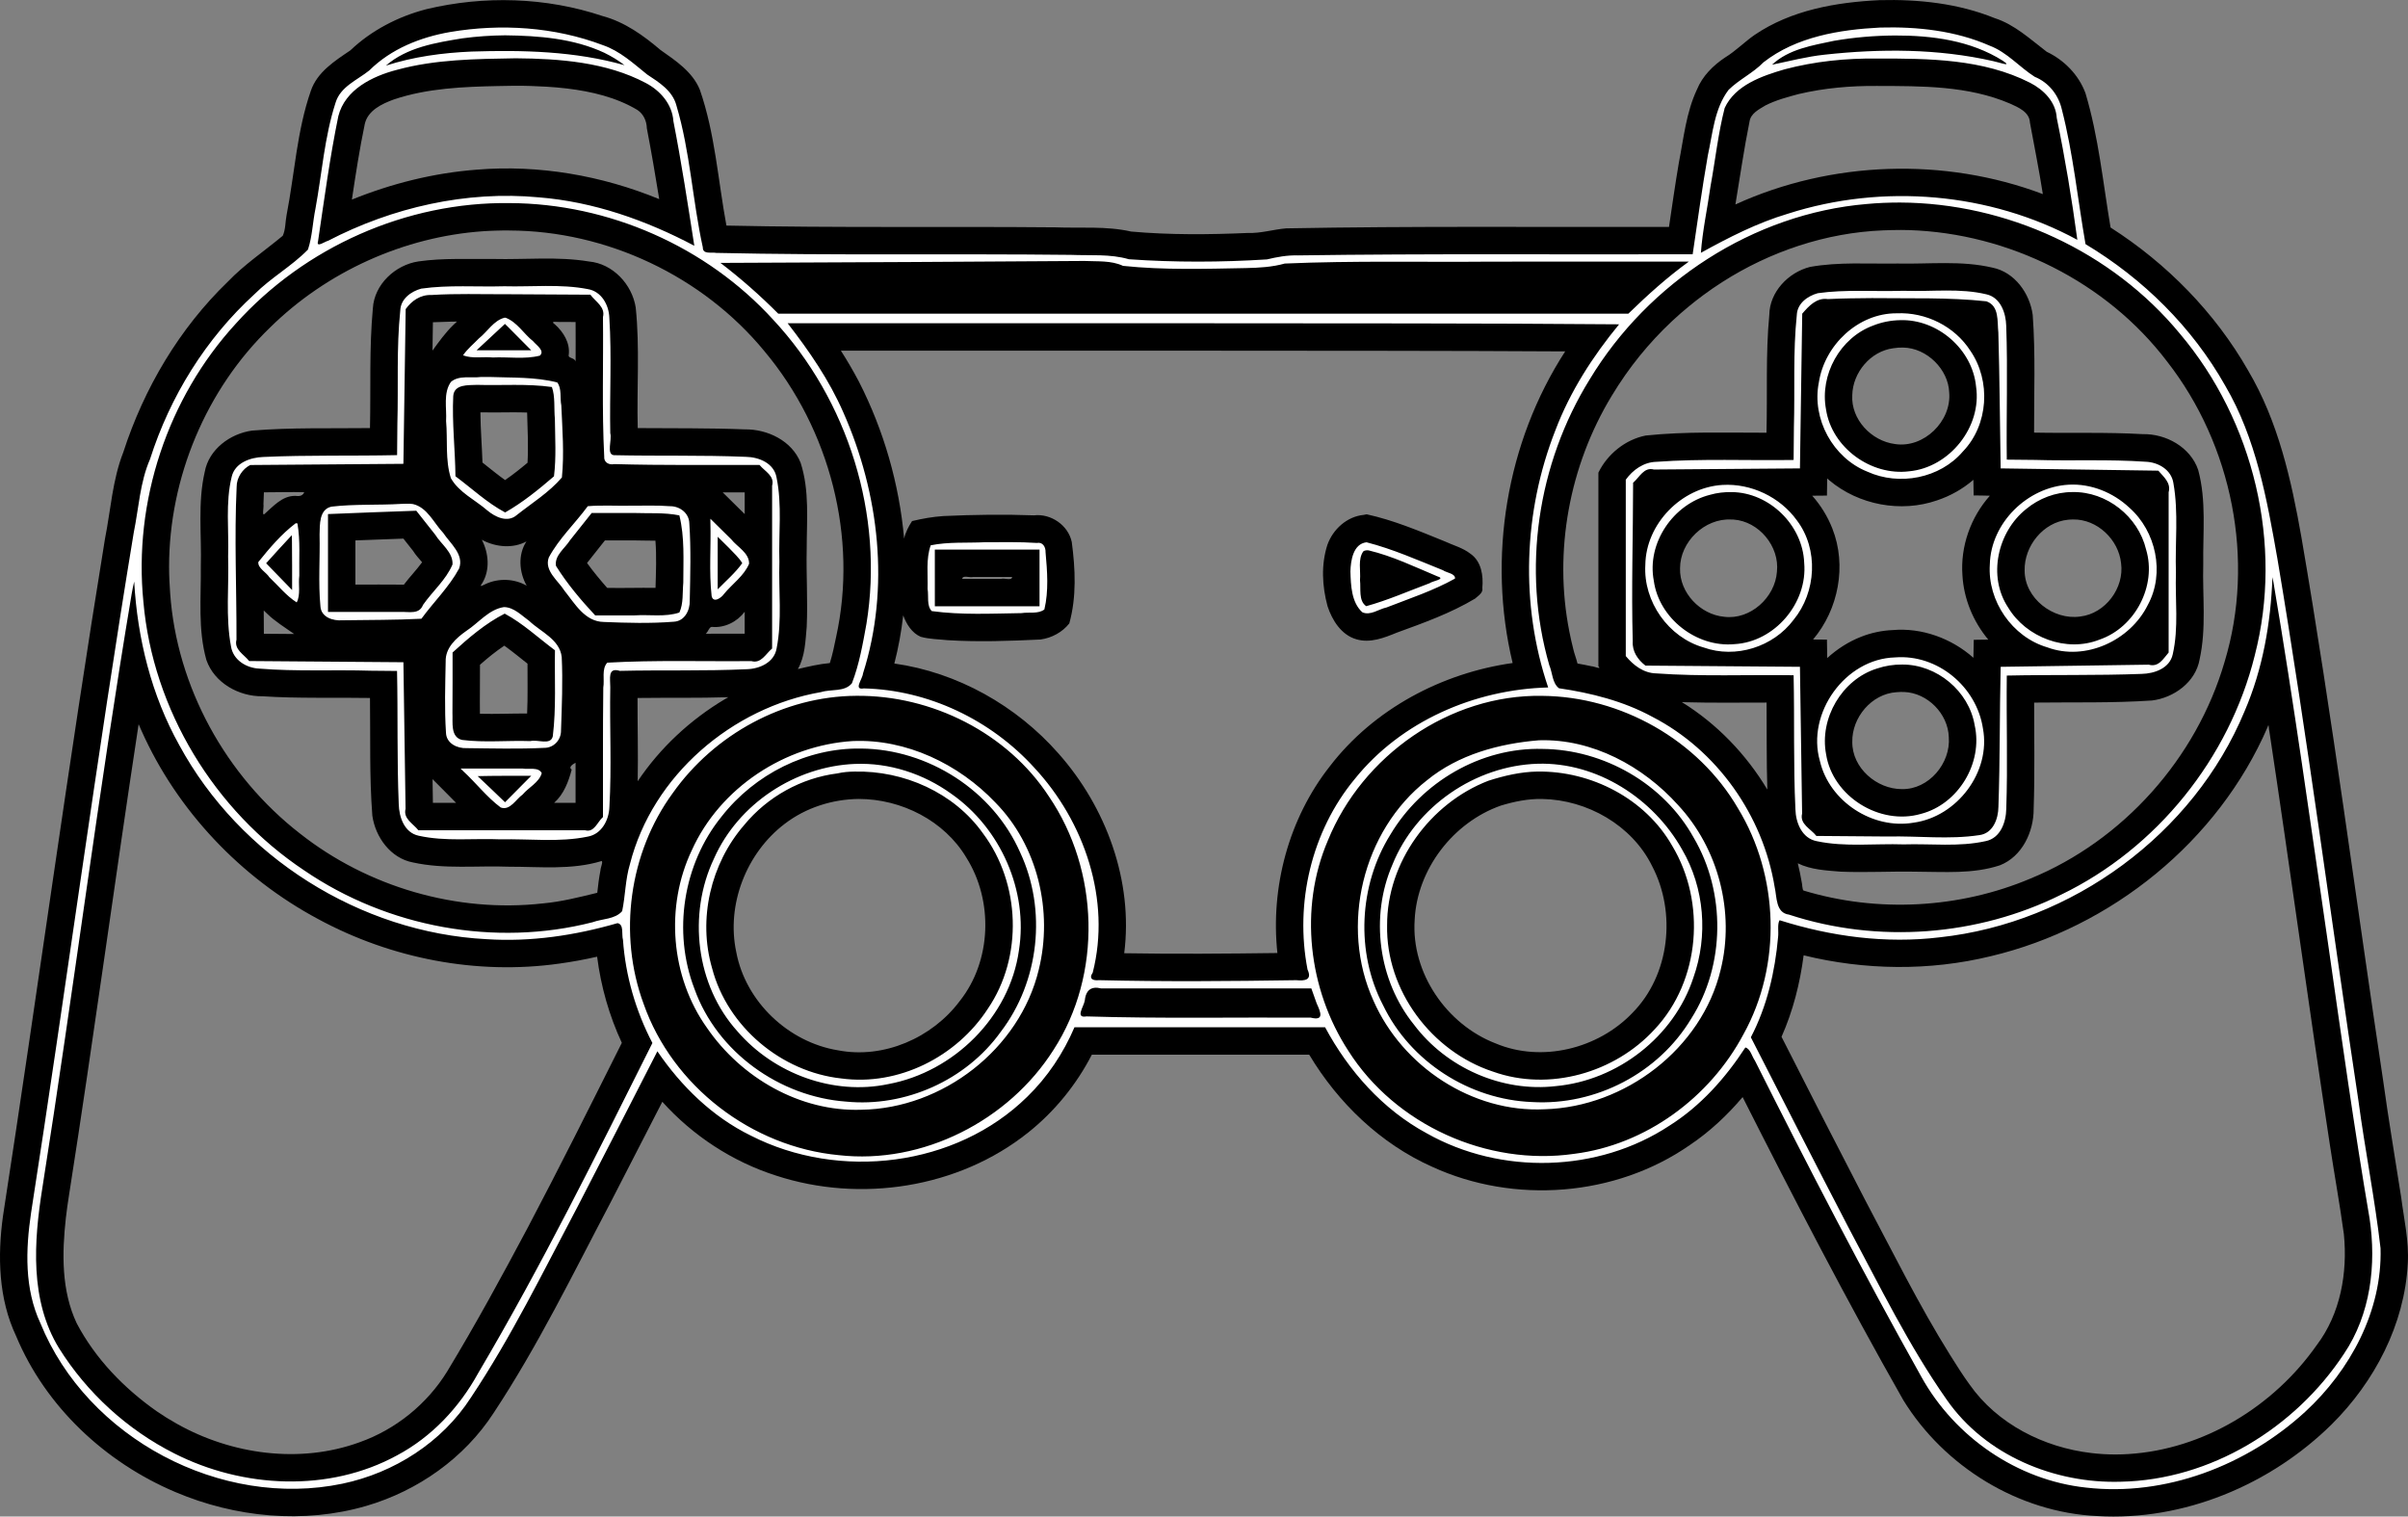 <?xml version="1.0" encoding="UTF-8" standalone="no"?>
<svg
   id="svg"
   width="351.471"
   height="221.357"
   viewBox="0 0 351.471 221.357"
   version="1.1"
   sodipodi:docname="controller.svg"
   inkscape:version="1.1.2 (0a00cf5339, 2022-02-04)"
   xmlns:inkscape="http://www.inkscape.org/namespaces/inkscape"
   xmlns:sodipodi="http://sodipodi.sourceforge.net/DTD/sodipodi-0.dtd"
   xmlns="http://www.w3.org/2000/svg"
   xmlns:svg="http://www.w3.org/2000/svg"
   xmlns:rdf="http://www.w3.org/1999/02/22-rdf-syntax-ns#"
   xmlns:cc="http://creativecommons.org/ns#"
   xmlns:dc="http://purl.org/dc/elements/1.1/">
  <rect x="0" y="0" width="351.471" height="221.357" fill="#808080" stroke="none"/>
  <defs
     id="defs7" />
  <sodipodi:namedview
     pagecolor="#ffffff"
     bordercolor="#666666"
     borderopacity="1"
     objecttolerance="10"
     gridtolerance="10"
     guidetolerance="10"
     inkscape:pageopacity="0"
     inkscape:pageshadow="2"
     inkscape:window-width="1920"
     inkscape:window-height="996"
     id="namedview5"
     showgrid="false"
     inkscape:pagecheckerboard="true"
     inkscape:zoom="2.5355249"
     inkscape:cx="179.64722"
     inkscape:cy="46.341489"
     inkscape:window-x="0"
     inkscape:window-y="0"
     inkscape:window-maximized="1"
     inkscape:current-layer="svgg"
     fit-margin-top="0"
     fit-margin-left="0"
     fit-margin-right="0"
     fit-margin-bottom="0" />
  <g
     id="svgg"
     transform="translate(-14.544,-20.402)">
    <path
       id="path82"
       style="fill:#000000;fill-rule:evenodd;stroke:none"
       d="m 288.908,20.422 c -6.342,0.302 -12.916,1.441 -18.262,5.076 -1.48,1.025 -2.741,2.336 -4.283,3.277 -1.765,1.17 -3.329,2.72 -4.139,4.708 -1.57,3.346 -1.927,7.074 -2.633,10.659 -0.528,3.119 -0.98,6.249 -1.441,9.379 -18.623,0.051 -37.251,-0.136 -55.871,0.213 -1.867,0.155 -3.682,0.737 -5.57,0.671 -5.683,0.245 -11.397,0.299 -17.064,-0.205 -3.629,-0.828 -7.378,-0.469 -11.065,-0.615 -16.002,-0.147 -32.007,0.09 -48.007,-0.256 -1.232,-6.618 -1.657,-13.437 -3.881,-19.832 -1.071,-2.627 -3.529,-4.238 -5.752,-5.808 -2.494,-2.122 -5.238,-4.088 -8.446,-4.946 -8.252,-2.761 -17.286,-3.019 -25.732,-0.998 -4.113,1.071 -8.009,3.087 -11.099,6.023 -2.276,1.536 -4.829,3.161 -5.753,5.902 -2.038,5.849 -2.359,12.088 -3.538,18.128 -0.192,0.995 -0.138,2.106 -0.557,3.016 -2.672,2.226 -5.588,4.173 -8.007,6.694 -7.089,6.838 -12.241,15.554 -15.267,24.901 -1.588,4.045 -1.835,8.43 -2.677,12.656 -5.364,32.884 -9.801,65.922 -14.885,98.837 -0.811,5.859 -0.657,12.079 1.916,17.513 4.293,10.304 13.022,18.452 23.239,22.768 8.726,3.712 18.747,4.693 27.902,2.017 7.494,-2.195 14.276,-6.967 18.547,-13.544 6.496,-9.824 11.651,-20.439 17.131,-30.841 2.506,-4.862 5.009,-9.725 7.501,-14.593 4.464,4.96 10.229,8.736 16.59,10.769 12.306,4.034 26.65,1.841 36.827,-6.294 3.849,-3.072 7.027,-6.975 9.278,-11.354 h 31.725 c 4.213,7.045 10.414,13.006 17.952,16.367 11.945,5.486 26.748,4.375 37.575,-3.155 2.904,-1.944 5.479,-4.354 7.735,-7.017 7.523,14.887 15.201,29.704 23.439,44.209 5.987,9.742 16.847,16.417 28.318,16.943 12.636,0.753 25.253,-4.557 34.208,-13.371 6.267,-6.213 10.661,-14.593 11.12,-23.497 0.195,-3.26 -0.557,-6.468 -0.968,-9.683 -0.881,-5.688 -1.84,-11.293 -2.621,-16.971 -3.979,-26.427 -7.397,-52.943 -11.926,-79.29 -1.479,-8.416 -3.393,-16.959 -7.785,-24.392 -4.84,-8.474 -11.875,-15.631 -20.083,-20.878 -1.105,-6.542 -1.744,-13.211 -3.658,-19.597 -0.977,-2.672 -3.107,-4.837 -5.656,-6.051 -2.402,-1.824 -4.671,-3.976 -7.606,-4.915 -5.299,-2.151 -11.094,-2.766 -16.773,-2.623 z M 92.111,32.955 c 0.821,0.025 1.436,0.057 2.254,0.104 0.851,0.053 1.985,0.144 2.942,0.261 3.566,0.435 7.18,1.273 10.285,3.141 0.891,0.595 1.336,1.621 1.365,2.663 0.662,3.438 1.249,6.889 1.809,10.344 -8.392,-3.447 -17.575,-5.05 -26.635,-4.301 -6.257,0.477 -12.415,2.013 -18.225,4.369 0.552,-3.687 1.118,-7.377 1.88,-11.025 0.439,-1.984 2.493,-2.955 4.234,-3.589 4.899,-1.652 10.161,-1.855 15.234,-1.962 1.619,-0.045 3.237,-0.06 4.856,-0.006 z m 196.4,-0.008 c 6.525,0.019 13.306,-0.045 19.415,2.574 1.213,0.553 2.847,1.228 2.909,2.786 0.642,3.472 1.338,6.935 1.882,10.425 -14.377,-5.423 -30.89,-4.864 -44.871,1.51 0.678,-4.068 1.241,-8.064 2.059,-12.093 0.17,-1.204 1.397,-1.795 2.33,-2.362 1.559,-0.787 3.235,-1.229 4.848,-1.659 3.738,-0.882 7.59,-1.214 11.426,-1.181 z m 4.686,21.041 c 14.537,0.465 28.819,7.554 37.647,19.171 9.524,12.187 12.902,29.041 8.39,43.885 -4.104,14.038 -14.766,26.015 -28.305,31.588 -10.399,4.388 -22.334,5.03 -33.139,1.758 -0.206,-0.12 -0.171,-0.923 -0.286,-1.311 -0.149,-0.896 -0.339,-1.785 -0.554,-2.667 1.931,0.953 4.148,1.044 6.259,1.22 3.676,0.152 7.355,-0.069 11.033,0.005 4.074,0.011 8.282,0.368 12.211,-0.936 3.25,-1.274 4.946,-4.902 4.924,-8.243 0.172,-5.166 0.066,-10.336 0.069,-15.503 5.735,-0.07 11.482,0.079 17.206,-0.308 3.203,-0.395 6.362,-2.681 6.944,-5.989 1.017,-4.568 0.405,-9.27 0.533,-13.901 -0.066,-4.581 0.476,-9.271 -0.735,-13.75 -1.118,-3.329 -4.701,-5.311 -8.104,-5.237 -5.279,-0.302 -10.569,-0.116 -15.853,-0.223 -0.019,-5.725 0.219,-11.466 -0.2,-17.18 -0.423,-3.154 -2.639,-6.252 -5.882,-6.901 -4.539,-1.067 -9.23,-0.495 -13.841,-0.596 -4.261,0.072 -8.567,-0.265 -12.785,0.493 -3.162,0.803 -5.9,3.648 -5.939,7.012 -0.544,5.713 -0.261,11.459 -0.411,17.188 -5.873,0.012 -11.772,-0.205 -17.621,0.409 -2.98,0.585 -5.605,2.72 -6.914,5.418 v 28.267 c 0.569,0.546 -0.681,-0.019 -1.005,-0.007 -0.679,-0.148 -1.362,-0.28 -2.046,-0.401 -0.15,-0.648 -0.489,-1.53 -0.588,-2.006 -0.227,-0.895 -0.462,-1.901 -0.603,-2.67 -2.318,-11.703 3.2e-4,-24.196 6.181,-34.382 0.552,-0.915 1.31,-2.1 2.01,-3.091 2.642,-3.751 5.788,-7.148 9.344,-10.049 0.545,-0.445 1.334,-1.072 2.001,-1.559 0.935,-0.691 1.757,-1.258 2.767,-1.907 7.001,-4.484 15.166,-7.226 23.492,-7.56 0.748,-0.028 1.798,-0.062 2.663,-0.057 0.379,0.007 0.759,0.013 1.138,0.02 z M 88.875,54.047 c 14.202,0.029 28.239,6.655 37.258,17.633 9.529,11.368 13.655,27.184 10.446,41.715 -0.255,1.274 -0.526,2.549 -0.911,3.791 -1.581,0.139 -3.125,0.508 -4.666,0.873 1.057,-1.866 1.098,-4.086 1.289,-6.171 0.173,-3.778 -0.086,-7.558 -0.002,-11.338 -0.002,-4.2 0.432,-8.54 -0.888,-12.6 -1.263,-3.214 -4.849,-4.93 -8.167,-4.875 -5.2,-0.208 -10.405,-0.142 -15.607,-0.186 -0.151,-5.868 0.316,-11.762 -0.296,-17.612 -0.533,-3.379 -3.345,-6.392 -6.826,-6.708 -4.6,-0.758 -9.274,-0.254 -13.909,-0.366 -3.654,0.046 -7.337,-0.164 -10.965,0.355 -3.387,0.503 -6.462,3.348 -6.665,6.858 -0.54,5.809 -0.289,11.648 -0.421,17.472 -5.741,0.074 -11.498,-0.107 -17.224,0.367 -3.181,0.446 -6.282,2.725 -6.891,6.006 -1.049,4.535 -0.445,9.213 -0.574,13.816 0.049,4.554 -0.444,9.223 0.813,13.663 1.159,3.346 4.747,5.337 8.182,5.292 5.225,0.345 10.464,0.154 15.695,0.25 0.08,5.721 -0.097,11.458 0.344,17.166 0.435,3.149 2.68,6.237 5.93,6.841 4.605,1.014 9.345,0.444 14.014,0.622 4.501,-0.009 9.132,0.505 13.507,-0.825 0.282,0.044 -0.153,0.955 -0.154,1.352 -0.208,1.086 -0.356,2.182 -0.467,3.281 -2.636,0.644 -5.276,1.312 -7.94,1.55 -12.552,1.405 -25.554,-2.39 -35.461,-10.206 -10.798,-8.385 -17.987,-21.392 -18.939,-35.069 -0.089,-1.169 -0.158,-2.593 -0.158,-3.863 0.007,-12.983 5.39,-25.897 14.742,-34.926 8.294,-8.161 19.545,-13.261 31.159,-14.056 0.35,-0.018 1.173,-0.073 1.707,-0.081 0.682,-0.028 1.364,-0.024 2.047,-0.023 z m -8.162,13.783 c -1.157,1.126 -2.102,2.442 -3.043,3.748 0.02,-1.38 0.04,-2.76 0.061,-4.141 1.171,-0.021 2.34,-0.099 3.512,-0.098 l -0.529,0.49 z m 17.844,-0.426 c 0.017,1.924 0.011,3.849 0.002,5.773 -0.154,-0.621 -1.173,-0.422 -0.997,-1.02 0.195,-1.716 -0.774,-3.274 -1.998,-4.384 -0.902,-0.621 0.453,-0.315 0.905,-0.38 0.696,0.004 1.392,0.007 2.089,0.011 z m 193.77,3.73 c 3.458,0.049 6.604,3.19 6.721,6.545 0.372,4.193 -3.704,8.191 -7.91,7.537 -3.43,-0.435 -6.447,-3.586 -6.238,-7.132 0.069,-3.304 2.666,-6.422 5.988,-6.851 0.475,-0.083 0.958,-0.106 1.44,-0.1 z M 190.158,71.588 c 17.613,0.02 35.227,-6.24e-4 52.84,0.105 -8.604,13.274 -11.363,30.126 -7.67,45.486 -10.343,1.457 -20.272,6.726 -26.679,15.067 -6.002,7.617 -8.686,17.652 -7.657,27.263 -7.453,0.097 -14.907,0.16 -22.359,0.031 1.337,-10.521 -2.623,-21.3 -9.592,-29.155 -6.138,-6.976 -14.73,-11.829 -23.959,-13.133 0.596,-2.309 1.025,-4.662 1.293,-7.031 0.463,1.27 1.268,2.579 2.555,3.129 1.27,0.353 2.613,0.353 3.922,0.494 4.516,0.278 9.049,0.119 13.562,-0.098 1.626,-0.218 3.204,-1.069 4.205,-2.351 1.073,-3.864 0.883,-7.943 0.36,-11.875 -0.512,-2.456 -3.048,-4.19 -5.519,-3.897 -4.401,-0.162 -8.81,-0.097 -13.208,0.102 -1.547,0.104 -3.076,0.373 -4.582,0.734 -0.519,0.789 -0.954,1.633 -1.162,2.561 -0.713,-7.962 -2.957,-15.796 -6.596,-22.914 -0.814,-1.542 -1.69,-3.051 -2.631,-4.52 z M 89.48,80.584 c 0.668,0.003 1.336,0.007 2.004,0.033 0.069,2.427 0.192,4.886 0.061,7.326 -1.057,0.889 -2.142,1.748 -3.279,2.531 -1.137,-0.802 -2.202,-1.7 -3.299,-2.555 -0.081,-2.443 -0.286,-4.881 -0.303,-7.326 1.605,0.022 3.211,0.005 4.816,-0.01 z m 192.088,9.943 c 4.279,3.583 10.434,4.745 15.712,2.909 1.939,-0.644 3.753,-1.666 5.301,-3.001 0.013,0.76 0.023,1.521 0.035,2.281 0.784,0.016 1.611,0.012 2.369,0.041 -2.803,3.148 -4.317,7.41 -4.004,11.625 0.192,3.427 1.571,6.754 3.77,9.378 -0.706,0.009 -1.411,0.021 -2.117,0.031 -0.017,0.874 -0.033,1.749 -0.051,2.623 -3.187,-2.827 -7.517,-4.42 -11.787,-4.043 -1.492,0.053 -3.188,0.402 -4.65,0.994 -1.809,0.71 -3.465,1.784 -4.902,3.088 -0.015,-0.897 -0.027,-1.794 -0.041,-2.691 -0.676,-0.005 -1.352,-0.012 -2.027,-0.016 3.719,-4.389 4.947,-10.814 2.817,-16.196 -0.687,-1.754 -1.688,-3.385 -2.94,-4.792 0.717,-0.007 1.434,-0.012 2.15,-0.018 0.012,-0.833 0.025,-1.665 0.037,-2.498 0.109,0.094 0.219,0.189 0.328,0.283 z M 58.955,92.25 c -0.277,0.594 -0.754,0.594 -1.34,0.529 -1.897,-0.004 -3.199,1.543 -4.51,2.689 -0.334,0.204 -0.024,-1.084 -0.109,-1.457 0.012,-0.583 0.037,-1.166 0.066,-1.748 1.955,0.005 3.983,-0.071 5.893,-0.014 z m 64.285,0.021 v 3.17 L 120.029,92.271 Z m 90.355,3.285 c -2.452,0.238 -4.501,2.1 -5.307,4.379 -0.933,2.882 -0.764,6.048 0.022,8.944 0.671,2.057 2.015,4.207 4.208,4.833 2.019,0.603 4.055,-0.209 5.906,-0.966 3.902,-1.419 7.854,-2.835 11.428,-4.972 0.466,-0.438 1.202,-0.828 1.053,-1.565 0.165,-1.782 -0.14,-3.86 -1.711,-4.963 -1.165,-0.909 -2.551,-1.247 -3.831,-1.846 -3.708,-1.504 -7.418,-3.075 -11.343,-3.928 -0.142,0.028 -0.284,0.056 -0.426,0.084 z m 103.553,0.67 c 3.507,-0.053 6.629,2.937 6.987,6.382 0.497,3.623 -2.302,7.36 -5.961,7.784 -3.927,0.57 -8.128,-2.653 -8.116,-6.725 -0.076,-3.572 2.728,-7.059 6.35,-7.404 0.246,-0.034 0.493,-0.028 0.74,-0.037 z m -49.584,0.014 c 3.713,0.252 6.751,3.924 6.339,7.62 -0.268,3.752 -3.884,7.055 -7.7,6.571 -3.492,-0.325 -6.533,-3.506 -6.441,-7.063 -0.006,-3.875 3.583,-7.34 7.47,-7.135 l 0.332,0.006 z M 74.838,100.811 c 0.371,0.604 0.861,1.12 1.316,1.66 -0.824,1.139 -1.816,2.143 -2.658,3.268 -2.359,-0.023 -4.719,-0.01 -7.078,-0.012 v -6.445 c 2.334,-0.094 4.669,-0.178 7.004,-0.262 0.472,0.597 0.944,1.194 1.416,1.791 z m 10.199,-1.535 c 1.944,0.99 4.382,1.216 6.346,0.158 -1.27,1.929 -1.067,4.504 0.037,6.459 -1.814,-1.038 -4.077,-1.126 -5.975,-0.256 -0.499,0.227 -1.027,0.583 -0.513,-0.117 1.163,-1.919 0.945,-4.4 -0.065,-6.336 l 0.088,0.048 z m 21.846,0.002 c 1.109,0.034 2.219,0.021 3.328,0.045 0.18,2.292 0.076,4.594 0.014,6.889 -2.351,-0.038 -4.719,0.049 -7.059,0 -1.025,-1.173 -2.026,-2.368 -2.936,-3.633 0.869,-1.102 1.738,-2.202 2.611,-3.301 h 4.041 z m 51.75,5.342 h 3.641 c -0.038,0.587 -1.119,0.132 -1.6,0.275 h -5.681 c 0.038,-0.587 1.119,-0.132 1.6,-0.275 z m -105.092,5.365 c 1.18,1.153 2.606,2.002 3.941,2.957 -1.475,-0.012 -2.949,-0.023 -4.424,-0.035 -0.007,-1.134 -0.014,-2.268 -0.021,-3.402 0.168,0.16 0.336,0.32 0.504,0.48 z m 69.699,2.918 c -1.894,0.013 -3.788,0.004 -5.682,0.002 0.345,-0.266 0.468,-0.944 0.861,-1.004 1.86,0.202 3.708,-0.731 4.82,-2.203 v 3.205 z m -34.824,1.932 c 1.066,0.78 2.085,1.621 3.123,2.438 -0.015,2.425 0.06,4.852 -0.057,7.275 -2.296,-0.007 -4.593,0.097 -6.889,0.039 -0.032,-2.384 0.025,-4.768 0.008,-7.152 1.125,-0.998 2.296,-1.95 3.547,-2.787 0.089,0.062 0.178,0.125 0.268,0.188 z m 204.072,6.572 c 3.41,0.145 6.39,3.171 6.502,6.582 0.308,3.811 -2.923,7.675 -6.843,7.595 -3.675,0.014 -7.28,-3.092 -7.243,-6.88 -0.075,-3.57 2.821,-7.033 6.449,-7.266 0.377,-0.034 0.756,-0.043 1.135,-0.031 z m -172.176,1.07 c -5.031,3 -9.426,7.088 -12.691,11.957 0.078,-4.051 -0.031,-8.102 -0.023,-12.152 4.416,-0.058 8.834,0.027 13.248,-0.111 -0.178,0.102 -0.355,0.204 -0.533,0.307 z m 140.229,0.426 c 3.95,0.109 7.901,0.046 11.852,0.049 0.04,4.232 -0.026,8.466 0.111,12.697 -3.088,-5.149 -7.369,-9.605 -12.484,-12.766 0.174,0.007 0.348,0.013 0.521,0.019 z m -225.367,4.111 c 5.223,11.722 14.518,21.508 25.821,27.546 10.659,5.771 23.15,8.19 35.175,6.494 1.857,-0.252 3.702,-0.594 5.529,-1.009 0.552,4.344 1.762,8.602 3.607,12.574 -4.506,8.998 -9.038,18.068 -13.709,26.93 -3.77,7.099 -7.622,14.162 -11.785,21.039 -2.936,4.767 -7.52,8.469 -12.798,10.336 -8.705,3.168 -18.658,1.797 -26.647,-2.697 -1.053,-0.588 -2.045,-1.209 -2.967,-1.844 -4.752,-3.342 -8.932,-7.649 -11.651,-12.813 -2.264,-4.789 -2.162,-10.264 -1.589,-15.414 0.119,-1.001 0.282,-2.261 0.465,-3.356 3.592,-22.873 6.661,-45.809 10.152,-68.691 0.132,0.302 0.264,0.604 0.396,0.906 z m 310.592,0.045 c 3.042,20.119 5.763,40.273 8.838,60.389 0.658,4.369 1.455,8.719 2.05,13.096 0.562,5.627 -0.492,11.63 -3.972,16.211 -6.261,8.926 -16.495,15.204 -27.465,15.885 -0.658,0.041 -1.114,0.056 -1.818,0.061 -1.209,0.01 -2.527,-0.076 -3.603,-0.208 -6.921,-0.81 -13.731,-4.228 -17.784,-10.016 -0.93,-1.269 -1.924,-2.844 -2.823,-4.278 -4.602,-7.358 -8.436,-15.156 -12.502,-22.814 -4.066,-7.865 -8.122,-15.757 -12.113,-23.647 1.679,-3.77 2.696,-7.81 3.229,-11.895 8.921,2.188 18.362,2.307 27.298,0.133 17.631,-4.176 33.21,-16.774 40.431,-33.464 0.189,-0.714 0.152,0.416 0.234,0.548 z M 98.553,137.586 h -3.123 c 1.405,-1.26 2.093,-3.077 2.561,-4.859 -0.638,-0.41 0.498,-0.949 0.561,-0.986 6.4e-4,1.948 0.001,3.897 0.002,5.845 z m -19.33,-1.906 c 0.629,0.636 1.261,1.269 1.889,1.906 h -3.383 c -0.017,-1.152 -0.034,-2.305 -0.051,-3.457 0.515,0.517 1.03,1.034 1.545,1.551 z m 60.668,1.34 c 6.213,-1.4e-4 12.491,3.165 15.706,8.57 3.962,6.298 3.691,15.066 -0.972,20.933 -4.016,5.372 -11.096,8.478 -17.759,7.188 -7.238,-1.173 -13.504,-7.094 -14.856,-14.338 -1.477,-6.917 1.465,-14.464 7.074,-18.724 3.073,-2.357 6.951,-3.591 10.808,-3.629 z m 99.779,0.004 c 6.544,0.124 13.074,3.828 16.006,9.773 3.582,6.811 2.604,15.949 -2.889,21.477 -4.987,5.212 -13.211,7.262 -19.937,4.431 -7.157,-2.756 -12.345,-10.293 -11.823,-18.027 0.353,-7.4 5.622,-14.235 12.574,-16.686 1.965,-0.599 4.007,-1.015 6.07,-0.968 z"
       sodipodi:nodetypes="cccccccccccccccccccccccccccccccccccccccccccccccccsccccccccccssccccccccccccccccccccccccccccccccccccccccccccccccccccccccccccccccccccccccccccccccccccccsccccscccccccsccccsscccccccccccccccccccccccccccccccccccccccccccccccccsccccssccccscccccccccssccccccscccccsccccccccccccccccccccccccccccccccccccccccccccccccccsccccssscccsscccccccccccccccccccccscccccccccccccssccccscscccsscccccccccccccc" />
    <path
       id="path0"
       style="fill:#ffffff;fill-rule:evenodd;stroke:none"
       d="m 288.98,24.422 c -5.931,0.302 -12.246,1.331 -17.045,5.082 -1.515,1.56 -3.549,2.497 -5.088,4.014 -2.077,2.737 -2.317,6.351 -3.033,9.602 -0.836,4.783 -1.499,9.594 -2.209,14.396 -19.214,0.061 -38.432,-0.115 -57.645,0.166 -1.544,-0.045 -3.031,0.234 -4.488,0.584 -6.707,0.425 -13.457,0.447 -20.162,-0.023 -2.725,-0.801 -5.642,-0.517 -8.463,-0.639 -17.254,-0.195 -34.514,0.1 -51.766,-0.287 -0.694,-0.141 -1.973,0.267 -1.955,-0.812 -1.509,-6.852 -1.841,-13.957 -3.85,-20.697 -0.564,-2.169 -2.532,-3.383 -4.277,-4.533 -2.018,-1.622 -3.961,-3.428 -6.463,-4.283 -7.06,-2.674 -14.89,-3.168 -22.309,-1.912 -4.332,0.756 -8.606,2.461 -11.773,5.6 -1.766,1.426 -4.229,2.355 -4.938,4.736 -1.616,5.004 -1.982,10.308 -2.93,15.461 -0.405,1.968 -0.461,4.076 -1.094,5.959 -2.37,2.428 -5.406,4.1 -7.805,6.51 -7.109,6.49 -12.329,14.923 -15.246,24.084 -1.473,3.377 -1.64,7.127 -2.373,10.701 -5.453,33.039 -9.836,66.243 -14.992,99.326 -0.793,5.363 -0.978,11.064 1.369,16.092 6.827,16.782 26.367,27.118 44.082,23.418 7.549,-1.579 14.539,-6.036 18.744,-12.561 5.909,-8.853 10.582,-18.452 15.561,-27.844 3.913,-7.557 7.786,-15.135 11.664,-22.709 3.483,5.114 8.048,9.578 13.646,12.312 12.88,6.573 29.912,4.577 40.33,-5.666 2.962,-2.871 5.282,-6.37 6.904,-10.156 h 36.576 c 3.424,6.369 8.413,12.012 14.824,15.475 10.836,6.12 25.013,5.766 35.428,-1.102 4.545,-2.862 8.184,-6.95 11.092,-11.418 0.739,0.176 0.965,1.33 1.396,1.918 7.794,15.546 15.805,31.01 24.311,46.184 4.87,8.759 13.993,15.06 24,16.135 11.609,1.342 23.463,-3.228 31.986,-11.043 6.598,-6.07 11.286,-14.766 11.018,-23.891 -0.832,-7.222 -2.266,-14.362 -3.232,-21.568 -3.986,-26.355 -7.406,-52.798 -11.822,-79.086 -1.525,-8.665 -3.104,-17.556 -7.617,-25.25 -4.809,-8.538 -12,-15.627 -20.389,-20.66 -1.147,-6.544 -1.798,-13.196 -3.451,-19.639 -0.48,-2.124 -1.923,-3.96 -3.961,-4.783 -2.252,-1.429 -4.023,-3.581 -6.578,-4.543 -4.993,-2.197 -10.57,-2.796 -15.979,-2.648 z M 88.264,25.557 c 4.903,0.061 9.973,0.447 14.477,2.543 1.04,0.512 2.049,1.105 2.961,1.82 -7.238,-2.058 -14.872,-2.231 -22.348,-1.992 -4.226,0.183 -8.449,0.749 -12.482,2.051 3.072,-2.675 7.292,-3.353 11.174,-3.984 2.061,-0.276 4.139,-0.419 6.219,-0.438 z m 202.834,0.025 c 5.46,-0.013 11.081,0.724 15.779,3.688 1.532,1.016 -0.659,0.186 -1.424,0.049 -8.039,-1.827 -16.425,-1.834 -24.592,-0.936 -2.595,0.274 -5.14,0.943 -7.67,1.467 2.427,-2.285 5.904,-2.826 9.041,-3.492 2.918,-0.504 5.893,-0.755 8.865,-0.775 z M 89.807,28.91 c 6.432,0.047 13.254,0.57 18.982,3.6 2.126,1.11 3.876,3.1 4.043,5.578 1.18,6.033 2.105,12.112 3.053,18.186 -7.044,-3.722 -14.708,-6.428 -22.691,-7.066 -10.609,-0.998 -21.364,1.463 -30.781,6.348 -0.378,0.057 -1.761,1.081 -1.449,0.07 0.901,-6.084 1.722,-12.233 2.963,-18.271 0.973,-3.868 4.965,-5.834 8.562,-6.762 5.606,-1.536 11.535,-1.583 17.318,-1.682 z m 198.703,0.037 c 7.541,-0.01 15.48,0.041 22.357,3.543 1.981,1.023 3.747,2.784 3.881,5.131 1.215,5.883 2.201,11.827 3.004,17.787 -12.795,-6.937 -28.391,-8.245 -42.229,-3.818 -4.475,1.334 -8.65,3.466 -12.717,5.713 0.225,-3.148 0.953,-6.518 1.41,-9.744 0.697,-3.794 1.104,-7.662 2.062,-11.396 1.54,-3.334 5.438,-4.68 8.76,-5.646 4.38,-1.159 8.925,-1.626 13.471,-1.568 z m 3.367,21.018 c 15.526,0.067 30.93,7.119 40.852,19.154 10.781,12.752 15.11,30.75 10.914,46.971 -3.719,14.995 -14.316,28.173 -28.262,34.902 -12.185,6.064 -26.762,7.159 -39.701,2.916 -1.98,-0.257 -1.767,-2.557 -2.105,-4.018 -1.705,-10.46 -8.42,-20.003 -17.875,-24.869 -4.201,-2.286 -8.936,-3.475 -13.604,-4.158 -0.998,-0.743 -0.944,-2.276 -1.418,-3.365 -4.032,-13.952 -1.734,-29.405 5.898,-41.721 8.563,-14.169 23.864,-24.203 40.449,-25.6 1.612,-0.152 3.233,-0.211 4.852,-0.213 z m -202.936,0.082 c 14.432,0.056 28.697,6.322 38.445,17.008 10.942,11.736 16.216,28.555 13.621,44.42 -0.531,2.922 -1.043,5.887 -2.117,8.658 -1.062,1.301 -3.027,0.83 -4.494,1.287 -12.994,2.245 -24.626,12.19 -27.904,25.102 -0.679,2.237 -0.664,4.611 -1.137,6.871 -1.035,1.206 -2.916,1.099 -4.318,1.621 -14.251,3.646 -29.946,0.725 -42.072,-7.553 C 45.818,138.72 36.851,123.975 35.475,108.262 34.004,93.604 38.998,78.499 48.947,67.658 59.011,56.46 73.88,49.843 88.941,50.047 Z m 83.861,8.445 c 1.888,0.096 3.922,-0.099 5.658,0.717 5.955,0.626 11.973,0.436 17.953,0.322 1.906,-0.043 3.829,-0.145 5.654,-0.66 10.054,-0.437 20.127,-0.188 30.189,-0.279 l 28.797,-0.01 c -3.157,2.283 -6.049,4.894 -8.838,7.607 H 128.141 c -2.648,-2.657 -5.459,-5.139 -8.441,-7.414 27.548,-0.128 28.664,-0.116 53.104,-0.283 z m -78.533,3.65 c -2.039,0.008 -4.084,0.1 -6.102,0.045 -4.04,0.118 -8.127,-0.225 -12.137,0.344 -1.502,0.412 -2.997,1.494 -3.062,3.189 -0.571,5.477 -0.265,11.01 -0.424,16.51 l -0.041,4.604 c -6.51,0.144 -13.031,-0.031 -19.535,0.27 -1.882,0.07 -4.124,0.835 -4.607,2.887 -0.932,3.799 -0.389,7.771 -0.521,11.643 0.141,4.374 -0.392,8.818 0.424,13.143 0.324,1.97 2.235,3.132 4.113,3.217 5.422,0.444 10.879,0.139 16.314,0.309 1.268,0.012 2.537,0.025 3.805,0.037 0.137,6.476 -0.02,12.961 0.248,19.432 0.05,1.899 0.81,4.177 2.912,4.617 3.917,0.872 7.989,0.355 11.969,0.527 4.219,-0.099 8.518,0.465 12.682,-0.393 2.046,-0.348 3.119,-2.412 3.184,-4.328 0.339,-5.817 0.025,-11.655 0.129,-17.48 0.015,-1.243 -0.433,-2.947 1.4,-2.389 6.161,-0.147 12.331,0.043 18.486,-0.242 1.891,-0.039 4.04,-0.975 4.393,-3.035 0.821,-4.16 0.267,-8.448 0.404,-12.66 -0.131,-4.097 0.418,-8.275 -0.42,-12.316 -0.376,-2.068 -2.57,-2.956 -4.459,-2.988 -6.419,-0.271 -12.853,-0.099 -19.277,-0.242 -1.138,-0.115 -0.242,-2.245 -0.527,-3.205 -0.112,-5.614 0.224,-11.245 -0.137,-16.85 -0.062,-1.881 -1.152,-3.859 -3.148,-4.188 -1.993,-0.387 -4.026,-0.463 -6.064,-0.455 z M 298.596,62.809 c -1.993,0.004 -3.995,0.111 -5.971,0.043 -0.207,8.96e-4 -0.414,0.001 -0.621,0.002 -4.041,0.116 -8.127,-0.222 -12.139,0.344 -1.502,0.417 -2.997,1.496 -3.061,3.193 -0.57,5.417 -0.264,10.889 -0.422,16.328 l -0.043,4.822 c -6.684,0.102 -13.388,-0.213 -20.059,0.271 -1.833,0.047 -3.421,1.187 -4.438,2.609 v 25.744 c 1.125,1.355 2.611,2.493 4.447,2.529 6.669,0.48 13.368,0.169 20.049,0.27 0.145,6.517 -0.047,13.045 0.264,19.555 0.047,1.967 0.952,4.248 3.102,4.662 4.163,0.885 8.475,0.326 12.699,0.471 3.982,-0.125 8.053,0.398 11.973,-0.477 2.158,-0.434 2.973,-2.771 3.002,-4.729 0.222,-6.473 1.5e-4,-12.958 0.076,-19.436 6.561,-0.142 13.131,0.004 19.688,-0.244 1.866,-0.042 4.097,-0.816 4.535,-2.863 0.891,-3.893 0.334,-7.941 0.467,-11.898 -0.144,-4.352 0.398,-8.767 -0.369,-13.076 -0.289,-1.958 -2.211,-3.068 -4.057,-3.131 -5.365,-0.375 -10.759,-0.101 -16.135,-0.264 l -4.129,-0.041 c -0.08,-6.504 0.154,-13.015 -0.082,-19.514 -0.048,-1.884 -0.809,-4.129 -2.861,-4.611 -1.94,-0.469 -3.923,-0.565 -5.916,-0.561 z M 83.092,63.324 c 1.864,0.003 3.73,0.034 5.592,0.025 4.011,0.023 8.022,0.046 12.033,0.068 0.753,1.031 2.21,1.794 1.836,3.256 0.076,6.782 -0.168,13.578 0.182,20.352 -0.077,0.864 0.679,1.283 1.463,1.117 7.068,0.204 14.139,0.104 21.209,0.129 0.777,0.943 2.243,1.599 1.834,3.033 v 23.76 c -0.943,0.777 -1.599,2.243 -3.033,1.834 -7.005,0.07 -14.039,-0.168 -21.027,0.229 -0.854,0.931 -0.379,2.475 -0.582,3.637 -0.075,6.298 -0.034,12.598 -0.045,18.896 -0.835,0.726 -1.269,2.311 -2.621,1.926 H 75.607 c -0.774,-0.98 -2.235,-1.678 -1.867,-3.127 -0.104,-7.131 -0.211,-14.263 -0.314,-21.395 -7.505,-0.054 -15.009,-0.115 -22.514,-0.174 -0.77,-0.978 -2.23,-1.673 -1.85,-3.119 0.023,-7.434 -0.329,-14.881 0.023,-22.309 -0.013,-1.334 0.865,-2.628 1.986,-3.184 7.451,-0.058 14.903,-0.119 22.354,-0.174 0.109,-7.528 0.222,-15.056 0.332,-22.584 0.879,-1.23 2.182,-2.123 3.746,-2.057 1.86,-0.118 3.723,-0.143 5.588,-0.141 z m 204.775,0.59 c 5.531,0.073 11.101,-0.128 16.604,0.469 1.919,0.66 1.576,2.954 1.75,4.566 0.191,6.606 0.224,13.215 0.338,19.822 7.671,0.109 15.342,0.222 23.014,0.332 0.802,0.94 1.874,1.778 1.504,3.152 v 23.395 c -0.807,0.936 -1.47,2.176 -2.904,1.77 -7.205,0.105 -14.409,0.212 -21.613,0.314 -0.162,6.806 -0.085,13.62 -0.326,20.422 -0.018,1.775 -0.789,3.899 -2.805,4.146 -4.411,0.668 -8.901,0.096 -13.344,0.201 -3.475,-0.028 -6.949,-0.056 -10.424,-0.084 -0.805,-1.041 -2.473,-1.717 -2.082,-3.264 -0.106,-7.141 -0.213,-14.283 -0.316,-21.424 -7.517,-0.055 -15.034,-0.117 -22.551,-0.176 -1.121,-0.864 -1.954,-2.079 -1.854,-3.547 -0.212,-7.711 0.051,-15.429 0.053,-23.143 0.943,-0.805 1.577,-2.329 3.039,-1.93 7.104,-0.054 14.209,-0.112 21.312,-0.164 0.109,-7.528 0.222,-15.056 0.334,-22.584 0.96,-1.119 2.107,-2.372 3.742,-2.129 2.174,-0.111 4.353,-0.126 6.529,-0.146 z m 3.523,2.219 c -5.629,-0.034 -10.534,4.638 -11.369,10.098 -1.058,5.308 2.06,11.017 7.084,13.018 4.653,2.112 10.586,0.986 13.936,-2.939 3.749,-3.877 4.128,-10.304 1.098,-14.709 -2.297,-3.58 -6.516,-5.662 -10.748,-5.467 z M 88.18,66.777 c -1.59,0.41 -2.5,2.049 -3.738,3.023 -0.779,0.809 -1.68,1.531 -2.312,2.465 1.335,0.518 2.918,0.174 4.34,0.316 2.278,-0.11 4.648,0.295 6.871,-0.268 0.794,-0.717 -0.556,-1.564 -0.977,-2.098 -1.369,-1.079 -2.343,-2.807 -4.016,-3.434 -0.056,0.002 -0.113,-0.01 -0.168,-0.006 z m 203.713,0.357 c 5.471,-0.172 10.557,4.27 11.076,9.689 0.88,5.886 -3.885,11.816 -9.748,12.369 -5.568,0.712 -11.308,-3.449 -12.152,-9.033 -0.942,-5.04 2.047,-10.468 6.883,-12.24 1.251,-0.501 2.595,-0.76 3.941,-0.785 z m -162.383,0.453 h 60.652 c 20.235,0.026 40.471,-0.018 60.705,0.154 -3.838,4.661 -7.148,9.797 -9.297,15.463 -4.677,11.888 -5.162,25.422 -1.055,37.543 -10.718,0.276 -21.471,4.928 -28.246,13.377 -6.315,7.631 -8.752,18.112 -6.877,27.799 0.696,1.513 -0.361,1.676 -1.643,1.551 -9.603,0.145 -19.214,0.229 -28.814,-0.002 -0.854,0.089 -1.523,-0.185 -0.896,-1.105 2.705,-10.596 -1.215,-22.057 -8.533,-29.912 -6.323,-6.96 -15.442,-11.351 -24.881,-11.57 -1.565,0.28 -0.184,-1.362 -0.117,-2.18 3.974,-12.469 2.376,-26.29 -2.885,-38.137 -2.055,-4.701 -4.98,-8.941 -8.113,-12.98 z m -41.264,0.094 0.5,0.49 c 1.112,1.117 2.223,2.236 3.332,3.355 h -7.967 c 1.38,-1.28 2.758,-2.562 4.135,-3.846 z m -2.287,7.744 -1.234,0.004 c -1.423,0.19 -3.19,-0.292 -4.365,0.717 -1.154,1.637 -0.593,3.835 -0.707,5.707 0.248,2.771 -0.151,5.666 0.699,8.348 1.192,2.094 3.544,3.159 5.311,4.699 1.177,0.981 2.967,1.858 4.324,0.668 2.227,-1.76 4.718,-3.303 6.57,-5.473 0.354,-3.475 0.065,-7.03 -0.086,-10.527 -0.222,-1.069 0.097,-2.452 -0.594,-3.344 -3.218,-0.819 -6.615,-0.671 -9.918,-0.799 z m -1.795,1.154 c 3.64,0.108 7.324,-0.198 10.934,0.314 0.504,1.407 0.285,3.125 0.436,4.645 0.026,2.792 0.215,5.615 -0.133,8.389 -2.233,1.925 -4.57,3.822 -7.129,5.275 -2.643,-1.415 -4.855,-3.501 -7.25,-5.283 -0.04,-3.905 -0.513,-7.817 -0.324,-11.717 0.14,-1.758 2.205,-1.558 3.467,-1.623 z M 316.49,91.15 c -6.006,0.327 -11.376,5.574 -11.512,11.652 -0.35,5.323 3.254,10.575 8.385,12.088 5.566,2.063 12.116,-0.988 14.684,-6.205 2.512,-4.633 1.201,-10.736 -2.709,-14.184 -2.358,-2.214 -5.596,-3.529 -8.848,-3.352 z m -50.539,0.035 c -5.966,0.351 -11.179,5.666 -11.256,11.674 -0.309,5.346 3.36,10.577 8.518,12.053 4.66,1.665 10.154,-0.08 13.109,-4.023 3.336,-4.051 3.695,-10.323 0.482,-14.547 -2.447,-3.391 -6.676,-5.407 -10.854,-5.156 z m 51.102,1.041 c 4.966,-0.1 9.589,3.566 10.732,8.381 1.592,5.293 -1.606,11.369 -6.779,13.15 -4.856,1.932 -10.724,-0.303 -13.346,-4.668 -3.032,-4.559 -1.557,-11.07 2.631,-14.393 1.858,-1.547 4.295,-2.482 6.762,-2.471 z m -49.768,0.002 c 5.512,0.043 10.394,4.825 10.598,10.324 0.521,5.878 -4.319,11.56 -10.191,11.871 -5.525,0.513 -11.005,-3.759 -11.758,-9.242 -1.063,-5.513 2.844,-11.217 8.221,-12.562 1.015,-0.291 2.076,-0.406 3.131,-0.391 z M 73.111,93.951 c -3.388,0.209 -6.811,0.005 -10.18,0.402 -1.821,0.384 -1.699,2.641 -1.742,4.074 0.08,3.487 -0.206,6.998 0.125,10.473 0.101,1.613 1.842,2.147 3.207,2.041 3.832,-0.061 7.759,-0.029 11.531,-0.225 1.797,-2.463 4.051,-4.635 5.502,-7.33 0.769,-2.045 -1.316,-3.679 -2.316,-5.195 -1.374,-1.442 -2.315,-3.728 -4.42,-4.215 -0.564,-0.091 -1.14,-0.03 -1.707,-0.025 z m 30.441,0.252 c -1.09,-0.01 -2.173,-0.004 -3.217,0.084 -1.851,2.525 -4.209,4.718 -5.691,7.488 -0.697,1.933 1.379,3.389 2.277,4.83 1.517,1.887 2.983,4.534 5.738,4.58 3.4,0.14 6.832,0.237 10.225,-0.035 1.584,-0.07 2.38,-1.665 2.336,-3.086 0.076,-3.748 0.192,-7.518 -0.062,-11.26 -0.03,-1.519 -1.408,-2.542 -2.854,-2.516 -1.826,-0.147 -3.661,-0.061 -5.49,-0.076 -1.073,0.026 -2.171,3.38e-4 -3.262,-0.01 z m -28.248,0.746 2.77,3.506 c 0.845,1.38 2.623,2.564 2.518,4.338 -0.95,2.253 -2.923,3.911 -4.305,5.902 -0.554,1.425 -2.007,0.981 -3.223,1.031 H 62.418 V 95.438 c 4.295,-0.172 8.59,-0.347 12.887,-0.488 z m 25.604,0.328 h 6.064 c 2.235,0.084 4.543,-0.094 6.73,0.352 0.791,3.189 0.574,6.558 0.574,9.826 -0.137,1.439 0.045,3.033 -0.574,4.355 -2.079,0.695 -4.384,0.265 -6.549,0.416 h -5.738 c -2.079,-2.228 -4.098,-4.621 -5.719,-7.219 -0.257,-1.522 1.322,-2.581 2.049,-3.752 1.059,-1.322 2.108,-2.652 3.162,-3.979 z m 17.324,0.842 v 0.479 c 0.108,3.599 -0.221,7.232 0.18,10.811 0.249,1.081 1.423,0.246 1.791,-0.293 1.201,-1.472 2.924,-2.639 3.676,-4.418 0.044,-1.595 -1.737,-2.464 -2.607,-3.578 -1.014,-1 -2.026,-2 -3.039,-3 z m -60.379,0.65 c -0.058,-0.002 -0.126,0.017 -0.172,0.025 -2.076,1.577 -3.805,3.618 -5.434,5.646 -0.087,0.896 1.158,1.49 1.611,2.219 1.309,1.236 2.467,2.707 3.994,3.674 0.599,-1.146 0.206,-2.641 0.377,-3.908 -0.051,-2.509 0.165,-5.084 -0.262,-7.553 -0.007,-0.077 -0.057,-0.101 -0.115,-0.104 z m -0.721,1.754 c 0.009,0.291 0.017,0.582 0.025,0.873 0.025,2.376 0.026,4.753 0.023,7.129 -1.265,-1.302 -2.529,-2.604 -3.793,-3.906 1.244,-1.373 2.47,-2.751 3.744,-4.096 z m 62.166,0.225 c 0.553,0.548 1.107,1.095 1.66,1.643 0.662,0.71 1.431,1.384 1.926,2.213 -1.027,1.425 -2.359,2.56 -3.586,3.82 z m 39.031,0.797 c -2.638,0.135 -5.351,-0.078 -7.939,0.451 -0.715,2.004 -0.39,4.26 -0.455,6.363 0.179,1.037 -0.167,2.442 0.607,3.24 4.331,0.59 8.743,0.361 13.105,0.295 1.074,-0.178 2.456,0.161 3.334,-0.537 0.646,-2.71 0.42,-5.583 0.172,-8.34 0.025,-0.772 -0.399,-1.536 -1.273,-1.365 -2.513,-0.164 -5.034,-0.113 -7.551,-0.107 z m 55.672,0.01 c -1.958,0.224 -2.307,2.676 -2.352,4.26 0.067,2.027 0.135,4.485 1.732,5.951 1.16,0.546 2.398,-0.458 3.537,-0.695 3.364,-1.309 6.844,-2.452 9.996,-4.217 0.084,-0.743 -1.232,-0.838 -1.758,-1.219 -3.666,-1.47 -7.329,-3.098 -11.156,-4.08 z m -63.01,1.064 h 7.641 7.641 v 8.275 h -15.281 z m 63.318,0.119 c 3.491,0.829 6.766,2.423 10.068,3.805 1.27,0.386 -0.785,0.672 -1.162,0.984 -3.069,1.143 -6.109,2.49 -9.26,3.355 -1.154,-0.793 -0.753,-2.558 -0.906,-3.799 0.128,-1.385 -0.345,-3.055 0.488,-4.209 0.222,-0.154 0.512,-0.162 0.771,-0.137 z m 131.922,3.906 c 0.051,0.262 0.102,0.525 0.152,0.787 2.991,17.658 5.439,35.404 8.025,53.125 1.893,13.247 3.753,26.526 5.998,39.703 1.013,6.741 0.147,13.984 -3.727,19.736 -7.132,10.844 -19.477,18.425 -32.588,18.684 -9.677,0.295 -19.754,-3.858 -25.393,-11.955 -5.563,-7.918 -9.808,-16.654 -14.357,-25.166 -4.8,-9.223 -9.51,-18.493 -14.244,-27.75 2.36,-4.507 3.529,-9.585 3.975,-14.629 0.101,-0.774 -0.13,-1.912 0.221,-2.459 7.525,2.381 15.517,3.449 23.383,2.494 19.255,-2.078 37.033,-15.033 44.477,-32.979 2.671,-6.178 3.827,-12.893 4.078,-19.592 z M 34.131,105.293 c 0.472,8.307 2.509,16.578 6.58,23.871 8.82,16.268 26.369,27.375 44.857,28.324 6.451,0.422 12.93,-0.551 19.107,-2.34 0.988,0.17 0.566,1.7 0.799,2.439 0.368,5.25 1.862,10.391 4.295,15.055 -8.13,16.249 -16.199,32.552 -25.441,48.207 -2.752,4.996 -6.77,9.288 -11.834,11.984 -9.949,5.435 -22.502,4.799 -32.5,-0.279 -6.861,-3.458 -12.764,-8.856 -16.842,-15.375 -4.278,-6.983 -3.667,-15.564 -2.434,-23.332 4.573,-28.886 8.199,-57.917 13.045,-86.76 0.102,-0.559 0.255,-1.396 0.367,-1.795 z m 53.967,3.721 c -2.197,0.33 -3.685,2.297 -5.461,3.455 -1.515,1.066 -3.114,2.484 -3.043,4.514 -0.065,3.449 -0.184,6.918 0.045,10.361 0.044,1.571 1.641,2.322 3.031,2.258 3.759,0.043 7.532,0.141 11.287,-0.039 1.413,0.021 2.505,-1.168 2.473,-2.559 0.119,-3.56 0.274,-7.14 0.102,-10.699 -0.284,-2.575 -3.063,-3.671 -4.727,-5.256 -1.114,-0.798 -2.241,-2.015 -3.707,-2.035 z m 0.111,0.955 c 2.674,1.435 4.913,3.547 7.338,5.352 -0.075,4.176 0.195,8.386 -0.316,12.539 -0.299,1.389 -2.212,0.433 -3.273,0.715 -3.322,-0.118 -6.677,0.249 -9.979,-0.172 -1.727,-0.422 -1.323,-2.597 -1.396,-3.924 0.027,-2.946 0.016,-5.89 0.018,-8.836 2.324,-2.122 4.803,-4.253 7.609,-5.674 z m 202.943,6.391 c -7.282,0.188 -12.973,8.159 -10.977,15.119 1.38,5.92 7.708,10.035 13.684,9.002 6.328,-0.862 11.302,-7.399 10.115,-13.744 -0.918,-6.089 -6.611,-10.869 -12.822,-10.377 z m 1.053,1.041 c 5.029,-0.023 9.727,3.864 10.564,8.867 1.237,5.498 -2.398,11.525 -7.844,12.93 -5.993,1.739 -12.886,-2.542 -13.846,-8.707 -0.996,-5.215 2.298,-10.911 7.439,-12.512 1.185,-0.396 2.436,-0.594 3.686,-0.578 z m -152.688,4.564 c 11.03,-0.109 22.074,5.414 28.137,14.707 7.328,10.782 7.816,25.923 0.666,36.963 -6.542,10.329 -19.095,16.774 -31.361,15.375 -12.691,-1.196 -24.263,-10.069 -28.479,-22.1 -3.736,-10.114 -2.117,-22.034 4.256,-30.742 6.078,-8.593 16.224,-14.144 26.781,-14.203 z m 100.105,0.006 c 11.515,0.088 22.803,6.437 28.605,16.428 5.986,9.83 6.405,22.847 0.799,32.957 -4.909,9.247 -14.253,16.153 -24.732,17.465 -12.671,1.82 -26.089,-4.222 -32.947,-15.039 -5.833,-8.956 -7.229,-20.802 -2.992,-30.686 5.029,-12.397 17.782,-21.357 31.268,-21.125 z m -0.445,6.484 c -5.818,0.476 -11.757,2.082 -16.354,5.838 -9.424,7.367 -12.758,21.317 -7.805,32.182 4.214,9.588 14.437,16.378 25,15.836 11.712,-0.332 22.903,-8.829 25.666,-20.338 2.102,-8.405 -0.312,-17.733 -6.219,-24.07 -5.094,-5.661 -12.534,-9.699 -20.289,-9.447 z m -100.164,0.111 c -9.916,0.619 -19.38,6.813 -23.49,15.932 -3.915,8.23 -3.099,18.479 2.201,25.918 4.998,7.296 13.585,12.279 22.543,11.967 11.846,-0.166 23.099,-8.845 25.889,-20.428 2.111,-8.513 -0.131,-18.13 -6.348,-24.434 -5.325,-5.59 -12.98,-9.286 -20.795,-8.955 z m 1.188,1.096 c 9.824,0.077 19.279,6.148 23.242,15.16 3.936,8.406 2.798,18.841 -2.846,26.207 -5.065,7.059 -13.949,11.017 -22.564,10.166 -9.71,-0.712 -18.829,-7.222 -22.129,-16.461 -3.206,-8.328 -1.654,-18.228 3.961,-25.146 4.835,-6.178 12.475,-10.045 20.336,-9.926 z m 99.486,0.055 c 8.945,0.077 17.7,5.082 22.066,12.953 4.698,7.986 4.607,18.605 -0.355,26.408 -4.774,7.961 -13.957,12.726 -23.209,12.182 -9.139,-0.344 -17.792,-5.877 -21.773,-14.133 -4.023,-7.718 -3.541,-17.494 1.062,-24.895 4.575,-7.681 13.202,-12.762 22.209,-12.516 z m -0.697,2.162 c -9.123,0.278 -17.786,6.233 -21.203,14.717 -3.299,7.6 -2.076,16.911 3.137,23.365 4.745,6.311 12.846,9.891 20.709,8.973 9.001,-0.823 17.257,-7.2 20.076,-15.83 2.172,-6.1 1.632,-13.101 -1.648,-18.703 -4.182,-7.447 -12.399,-12.772 -21.07,-12.521 z m -99.656,0.025 c -8.707,0.348 -17.028,5.805 -20.574,13.807 -3.863,8.13 -2.658,18.509 3.43,25.24 5.328,6.172 13.982,9.385 22.02,7.686 9.541,-1.771 17.709,-9.814 19.055,-19.514 1.383,-8.696 -2.68,-17.841 -9.871,-22.859 -4.049,-2.919 -9.052,-4.565 -14.059,-4.359 z m -57.564,0.674 c 0.113,0.113 0.225,0.227 0.338,0.34 1.886,1.725 3.468,3.819 5.518,5.346 1.366,0.511 2.247,-1.237 3.197,-1.885 0.873,-1.044 2.402,-1.76 2.795,-3.125 -0.473,-0.944 -1.892,-0.515 -2.752,-0.67 -3.032,-0.014 -6.064,-0.002 -9.096,-0.006 z m 157.17,0.443 c 7.836,-0.117 15.727,3.934 19.66,10.809 4.982,8.247 4.128,19.709 -2.533,26.799 -5.809,6.361 -15.388,9.126 -23.609,6.189 -8.962,-2.941 -15.65,-11.857 -15.453,-21.371 -0.042,-9.172 6.288,-17.813 14.773,-21.082 2.293,-0.739 4.744,-1.31 7.162,-1.344 z m -99.695,0.004 c 7.211,-0.173 14.542,3.064 18.764,9.01 5.472,7.293 5.895,18.023 0.703,25.627 -4.547,6.992 -13.032,11.298 -21.389,10.152 -8.71,-0.946 -16.604,-7.526 -18.842,-16.084 -2.099,-7.195 -0.207,-15.271 4.688,-20.912 3.39,-4.113 8.322,-6.868 13.617,-7.531 0.807,-0.186 1.632,-0.254 2.459,-0.262 z m -51.15,0.619 h 3.984 c -1.274,1.285 -2.548,2.57 -3.822,3.855 -1.328,-1.274 -2.651,-2.554 -3.996,-3.811 1.277,-0.043 2.556,-0.028 3.834,-0.045 z m 86.182,30.943 c 0.282,-0.034 0.608,-0.006 0.98,0.086 10.229,-0.001 20.457,-0.002 30.686,-0.004 0.262,0.734 0.523,1.469 0.785,2.203 0.602,1.316 1.107,2.564 -0.861,2.068 -10.91,-0.068 -21.827,0.157 -32.732,-0.18 -1.709,0.296 -0.414,-1.403 -0.26,-2.309 0.112,-1.112 0.558,-1.764 1.402,-1.865 z"
       sodipodi:nodetypes="sccccccccccccccccccccccccccccccccccccccccccccccsscccccccscccccsssccccccccsscccccccccccccccccccccccccccccccccccccccccccccsccccccccccccccccccccccccccccsssccccccccccccccccccccccccccssscccccccccccccccccccccccssscccccccccccccccccccccssccccccccccccccccccccccccccccccccccccccccccccccccccccsccccccccccccccccccccccccccccccccccccccccccccccccccccccccccccccccccccccccccccccccccccccccscccssccccccccccccccccccccccccccccccccccccccccccccccccccccccccccccccccccccccccsccccccssccccccccccccccccccccccccccccccccccccccccccccccccccccccccccccccccccccccccccccccccccccccccccccccscccccccccc" />
  </g>
</svg>
